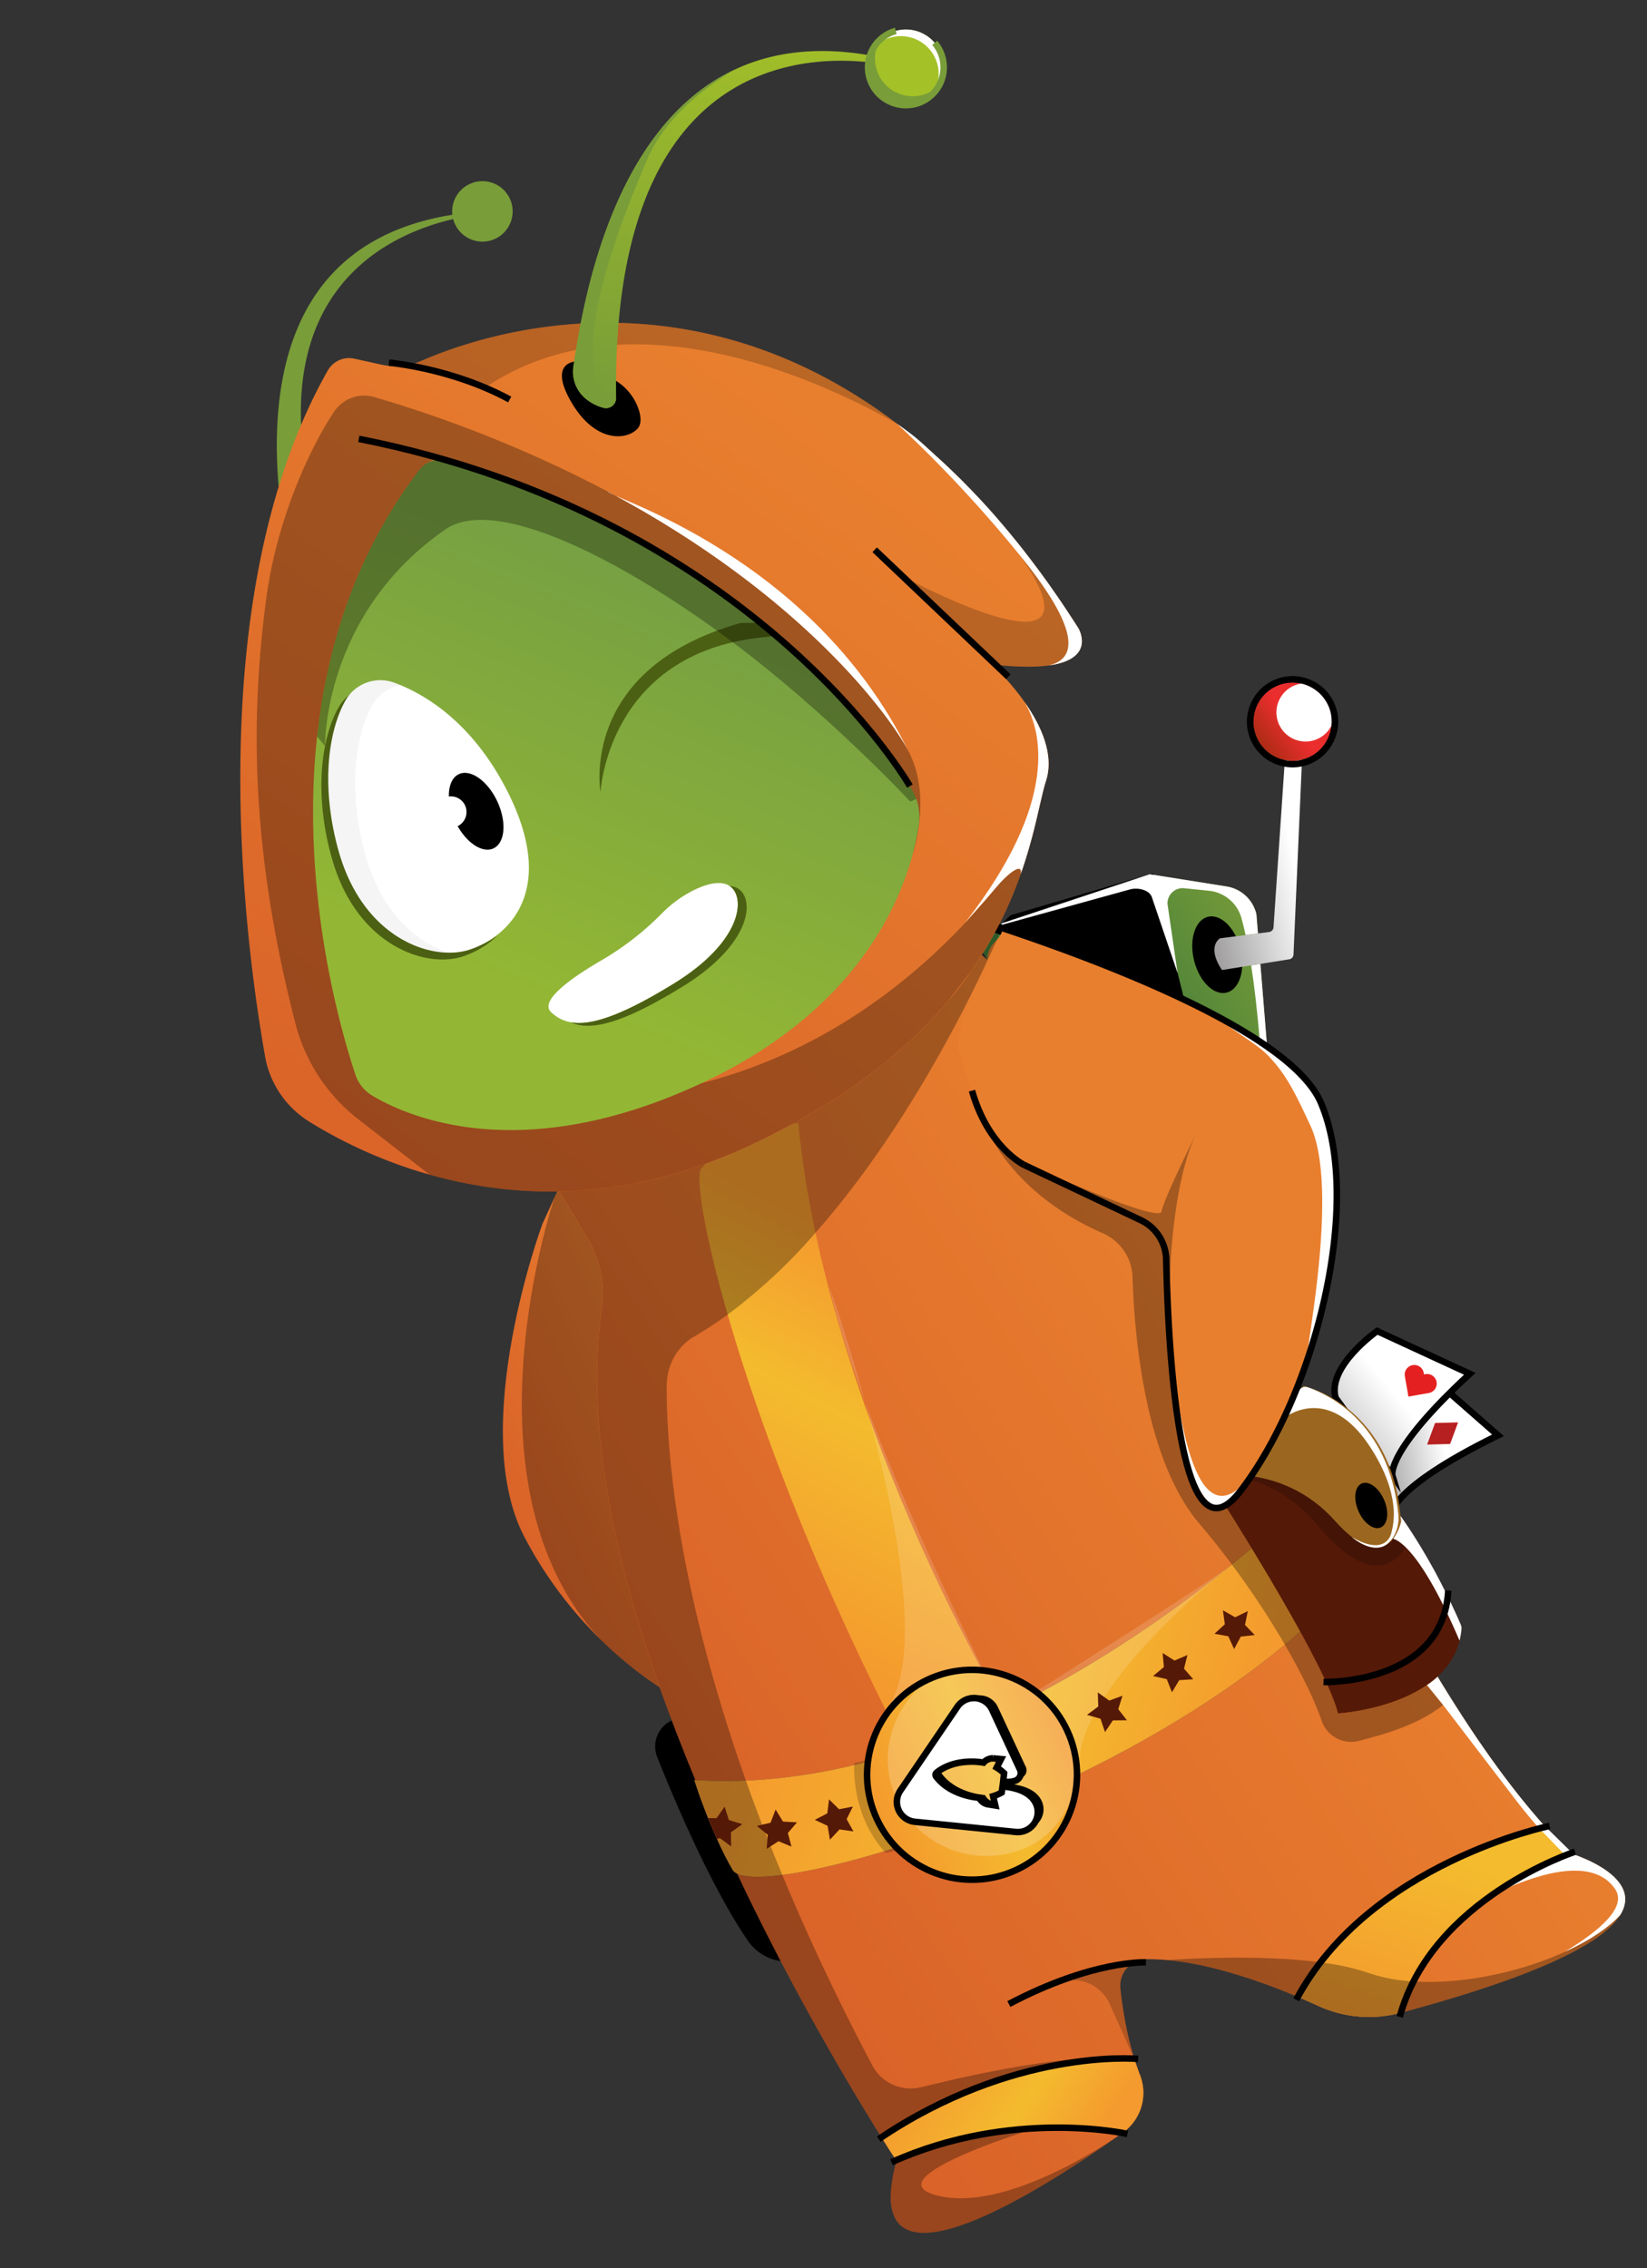 <svg xmlns="http://www.w3.org/2000/svg" xmlns:xlink="http://www.w3.org/1999/xlink" width="506.303" height="697.35" viewBox="0 0 506.303 697.35"><rect x="0" y="0" width="506.303" height="697.35" fill="#333333" stroke="none"/><defs><style>.a,.aa,.ab,.ac,.ad,.ae,.af,.ah,.ak,.c,.e,.f,.g,.h,.i,.j,.k,.l,.m,.n,.o,.p,.q,.r,.s,.t,.u,.v,.w,.x,.y,.z{stroke:rgba(0,0,0,0);}.a,.aa,.ab,.ac,.ad,.ae,.af,.ag,.ah,.ai,.aj,.ak,.al,.c,.d,.e,.f,.g,.h,.i,.j,.k,.l,.m,.n,.o,.p,.q,.r,.s,.t,.u,.v,.w,.x,.y,.z{stroke-width:2px;}.a{fill:url(#a);}.ai,.ap,.b,.d{fill:none;}.ag,.ai,.aj,.b,.d{stroke-miterlimit:10;}.c{fill:url(#b);}.ag,.aj,.al,.d{stroke:#000;}.e{fill:url(#c);}.g{fill:url(#d);}.h{opacity:0.3;}.i{fill:url(#e);}.aj,.al,.j,.m,.v{fill:#fff;}.k{fill:#424242;}.l{fill:url(#f);}.m{opacity:0.15;}.n{fill:#551907;}.o,.v{opacity:0.2;}.p{fill:#9b6720;}.q{fill:#e87f2e;}.r{fill:url(#g);}.s{fill:url(#h);}.t{fill:url(#i);}.u{fill:url(#j);}.w{fill:#799d39;}.x{fill:url(#k);}.y{fill:#4c6013;}.z{opacity:0.04;}.aa{fill:url(#l);}.ab{fill:url(#m);}.ac{fill:#a4c127;}.ad{fill:url(#n);}.ae{fill:#e52020;}.af{fill:#b72020;}.ag,.ah{fill:#727272;}.ai{stroke:#799d39;}.ak{fill:url(#o);}.am,.an,.ao{stroke:none;}.an{fill:#020202;}</style><linearGradient id="a" x1="0.244" y1="0.381" x2="1.608" y2="0.748" gradientUnits="objectBoundingBox"><stop offset="0.077" stop-color="#fff"/><stop offset="1" stop-color="#231f20"/></linearGradient><linearGradient id="b" x1="0.578" y1="0.528" x2="2.58" y2="0.001" gradientUnits="objectBoundingBox"><stop offset="0" stop-color="#fff"/><stop offset="1" stop-color="#231f20"/></linearGradient><linearGradient id="c" x1="-0.063" y1="0.749" x2="0.538" y2="0.592" gradientUnits="objectBoundingBox"><stop offset="0" stop-color="#799d39"/><stop offset="1" stop-color="#457d39"/></linearGradient><linearGradient id="d" y1="0.5" x2="1" y2="0.5" gradientUnits="objectBoundingBox"><stop offset="0" stop-color="#e87f2e"/><stop offset="1" stop-color="#da6329"/></linearGradient><linearGradient id="e" x1="0.194" y1="0.531" x2="0.913" y2="0.394" xlink:href="#d"/><linearGradient id="f" x1="0.172" y1="0.466" x2="1" y2="0.683" gradientUnits="objectBoundingBox"><stop offset="0" stop-color="#f49a2e"/><stop offset="0.415" stop-color="#f4bb2e"/><stop offset="1" stop-color="#f49a2e"/></linearGradient><linearGradient id="g" x1="0.022" y1="0.806" x2="0.941" y2="0.324" gradientUnits="objectBoundingBox"><stop offset="0.301" stop-color="#f4bb2e"/><stop offset="1" stop-color="#f49a2e"/></linearGradient><linearGradient id="h" x1="0.055" y1="0.31" x2="0.942" y2="0.975" xlink:href="#f"/><linearGradient id="i" x1="0.407" y1="0.911" x2="0.738" y2="0.053" xlink:href="#f"/><linearGradient id="j" x1="0" y1="0.5" x2="1" y2="0.5" xlink:href="#f"/><linearGradient id="k" x1="0.686" y1="0.269" x2="0.259" y2="0.673" gradientUnits="objectBoundingBox"><stop offset="0" stop-color="#93b734"/><stop offset="1" stop-color="#77a142"/></linearGradient><linearGradient id="l" x1="0.147" y1="0.684" x2="1.024" y2="0.235" xlink:href="#d"/><linearGradient id="m" x1="0.304" y1="0.811" x2="0.878" y2="-0.024" gradientUnits="objectBoundingBox"><stop offset="0" stop-color="#a4c127"/><stop offset="1" stop-color="#799d39"/></linearGradient><linearGradient id="n" x1="0.297" y1="0.49" x2="1.6" y2="0.797" xlink:href="#b"/><linearGradient id="o" x1="0.525" y1="0.495" x2="0.98" y2="0.399" gradientUnits="objectBoundingBox"><stop offset="0" stop-color="#ea2d2d"/><stop offset="1" stop-color="#ae2c15"/></linearGradient></defs><g transform="translate(568.578 560.631) rotate(155)"><path class="a" d="M38.374,0S35.215,6.906,0,7.8L12.594,36.451S28.311,39.4,32.638,30.37Z" transform="translate(49.018 147.005)"/><g class="b" transform="translate(49.018 147.005)"><path class="am" d="M38.374,0S35.215,6.906,0,7.8L12.594,36.451S28.311,39.4,32.638,30.37Z"/><path class="an" d="M 38.374 0 C 38.374 0 35.215 6.906 6.4849853515625e-05 7.797 L 12.594 36.451 C 12.594 36.451 15.047 36.911 18.28 36.911 C 23.234 36.911 30.02 35.832 32.638 30.37 L 38.374 0 M 43.388 -15.767 L 40.34 0.371 L 34.603 30.741 L 34.554 30.998 L 34.441 31.234 C 33.035 34.169 30.535 36.301 27.013 37.57 C 24.545 38.46 21.606 38.911 18.28 38.911 C 14.9 38.911 12.333 38.437 12.225 38.417 L 11.187 38.222 L 10.763 37.256 L -1.831 8.602 L -3.03 5.873 L -0.051 5.798 C 13.335 5.459 23.563 4.226 30.35 2.133 C 35.085 0.673 36.412 -0.717 36.613 -0.958 L 43.388 -15.767 Z"/></g><path class="c" d="M34.792,0S33.7,7.515,0,18.293L20.258,42.239s18.636-3.33,20.252-13.213Z" transform="translate(47.377 156.362)"/><path class="d" d="M34.792,0S33.7,7.515,0,18.293L20.258,42.239s18.636-3.33,20.252-13.213Z" transform="translate(47.377 156.362)"/><path class="e" d="M82.011,186.868l-57.243-6.655L4.932,166.828A11.194,11.194,0,0,1,.247,155.214L52.724,13.963a11.194,11.194,0,0,1,8.59-8.61L63.777,0Z" transform="translate(46.882 175.218)"/><path class="f" d="M0,38.371,7.483,0,51.221,42.61l-7.137,2.415Z" transform="translate(71.649 317.06)"/><line class="d" y1="66.305" x2="12.93" transform="translate(71.649 289.126)"/><g class="b" transform="translate(46.882 175.218)"><path class="am" d="M82.011,186.868l-57.243-6.655L4.932,166.828A11.194,11.194,0,0,1,.247,155.214L52.724,13.963a11.194,11.194,0,0,1,8.59-8.61L63.777,0Z"/><path class="ao" d="M 82.011 186.868 L 63.777 0 L 61.315 5.353 C 57.006 6.281 53.643 9.652 52.724 13.963 L 0.247 155.214 C -0.705 159.68 1.148 164.274 4.932 166.828 L 24.768 180.213 L 82.011 186.868 M 84.242 189.141 L 81.78 188.855 L 24.537 182.2 L 24.053 182.144 L 23.649 181.871 L 3.813 168.486 C 1.625 167.009 -0.054 164.934 -1.042 162.486 C -2.029 160.038 -2.26 157.38 -1.709 154.797 L -1.679 154.655 L -1.628 154.518 L 50.801 13.397 C 51.851 8.732 55.354 5.012 59.895 3.654 L 61.96 -0.836 L 65.049 -7.553 L 65.767 -0.194 L 84.002 186.674 L 84.242 189.141 Z"/></g><path class="f" d="M0,81.218H0a8.8,8.8,0,0,0,8.8-8.285c.819-14.064,1.908-43.028-1.4-63.015A14.856,14.856,0,0,0,.915,0h0Z" transform="translate(314.762 100.522)"/><path class="g" d="M55.314,0S74.086,24.878,75.771,62.911s-45.711,84.87-45.711,84.87L12.223,162.966,0,122.328,35.777,12.911Z" transform="translate(256.207 189.127)"/><path class="h" d="M48.446,20.487A115.264,115.264,0,0,0,38.379,0c-.2,2.076-.411,4.172-.666,6.248-.137,1.371-.294,2.762-.47,4.152-.157,1.293-.313,2.566-.49,3.858-.157,1.253-.313,2.526-.509,3.78,0,.059-.02.137-.02.2-.02.078-.02.137-.039.215-.294,2.155-.607,4.289-.94,6.424-.255,1.724-.548,3.447-.842,5.151-.137.881-.294,1.743-.45,2.605-.313,1.8-.646,3.6-1,5.366-.392,2.135-.823,4.25-1.273,6.346-.627,2.859-1.273,5.68-1.958,8.481-.255,1.156-.548,2.311-.842,3.447-.176.646-.333,1.293-.509,1.939-.451,1.743-.94,3.486-1.43,5.19-.47,1.684-.96,3.349-1.489,4.994-.274.94-.568,1.861-.862,2.762-.529,1.684-1.1,3.369-1.665,5.014-.059.137-.1.255-.137.372-.548,1.606-1.136,3.193-1.724,4.759a.072.072,0,0,1-.02.059c-.588,1.547-1.175,3.094-1.782,4.6-.157.392-.313.764-.47,1.136-.509,1.234-1.019,2.448-1.567,3.662-.274.646-.548,1.273-.842,1.9-.47,1.038-.94,2.076-1.43,3.095-.607,1.273-1.214,2.546-1.88,3.8-.176.392-.392.783-.588,1.175-.078.157-.157.294-.235.45-.548,1.058-1.116,2.115-1.7,3.153-.274.529-.568,1.038-.862,1.547-.607,1.077-1.234,2.154-1.88,3.212-.862,1.41-1.724,2.8-2.625,4.172q-.588.911-1.116,1.821A33.524,33.524,0,0,0,.207,135.121l1.684,16.06.078.705L4.1,150.065C7.414,146.54,68.678,80.595,48.446,20.487Z" transform="translate(275.437 192.559)"/><g class="b" transform="translate(256.207 189.127)"><path class="am" d="M55.314,0S74.086,24.878,75.771,62.911s-45.711,84.87-45.711,84.87L12.223,162.966,0,122.328,35.777,12.911Z"/><path class="ao" d="M 55.314 6.103515625e-05 L 35.777 12.911 L -7.62939453125e-06 122.328 L 12.223 162.966 L 30.06 147.781 C 30.06 147.781 77.453 100.946 75.771 62.911 C 74.086 24.878 55.314 6.103515625e-05 55.314 6.103515625e-05 M 55.778 -2.704 L 56.91 -1.205 C 57.107 -0.943 61.797 5.323 66.737 16.377 C 69.629 22.849 72.005 29.631 73.799 36.533 C 76.043 45.162 77.379 54.008 77.769 62.823 C 78.166 71.803 75.948 81.96 71.174 93.011 C 67.398 101.755 62.017 111.092 55.18 120.764 C 49.115 129.342 42.999 136.61 38.936 141.196 C 34.526 146.173 31.589 149.083 31.466 149.204 L 31.413 149.256 L 31.356 149.304 L 13.52 164.489 L 11.19 166.473 L 10.308 163.542 L -1.915 122.904 L -2.096 122.303 L -1.901 121.706 L 33.876 12.289 L 34.093 11.627 L 34.674 11.242 L 54.211 -1.669 L 55.778 -2.704 Z"/></g><path class="i" d="M205.981,346.492,204,327.674a33.435,33.435,0,0,1,3.849-20.02q.529-.931,1.118-1.829C266.26,218.531,237.7,29.853,237.7,29.853,268.592-6.529,200.534,2.843,171.1,8.264a15.028,15.028,0,0,0-12.366,13.692c-.65,10.106-3.508,20.15-5.774,26.758a8.163,8.163,0,0,1-11.025,4.863c-16.307-7.386-32.571-24.451-41.9-35.413a37.432,37.432,0,0,0-22-12.574C-38.281-14.978,9.884,27.834,9.884,27.834,32.378,86.375,26.771,192.1,26.771,192.1L32.378,300.35l27.167,59.337Z" transform="translate(71.649 0)"/><path class="j" d="M2.188,10.955C1.15,4.57,11.276,1.417,24.457.007,16.525-.091,9.4.908,4.186,3.042c-8.4,5.445-2.291,14.787,2.174,19.918.666.764,1.293,1.449,1.821,2,1.018,1.038,1.7,1.626,1.7,1.626s1.077.157,2.977.313c.078,0,.157.02.235.02a111.961,111.961,0,0,0,15.336-.411c2.977-.274,6.169-.705,9.5-1.332A79.7,79.7,0,0,1,18.679,23.8a.072.072,0,0,1-.059-.02C10.708,22.08,3.4,18.437,2.188,10.955Z" transform="translate(71.645 1.24)"/><path class="k" d="M1.565,50.655S130.248-.054,218.785,48.385c0,0,2.192-16.1.991-30S76.836-17.084,0,23.112Z" transform="translate(97.44 113.82)"/><g class="b" transform="translate(71.649 0)"><path class="am" d="M205.981,346.492,204,327.674a33.435,33.435,0,0,1,3.849-20.02q.529-.931,1.118-1.829C266.26,218.531,237.7,29.853,237.7,29.853,268.592-6.529,200.534,2.843,171.1,8.264a15.028,15.028,0,0,0-12.366,13.692c-.65,10.106-3.508,20.15-5.774,26.758a8.163,8.163,0,0,1-11.025,4.863c-16.307-7.386-32.571-24.451-41.9-35.413a37.432,37.432,0,0,0-22-12.574C-38.281-14.978,9.884,27.834,9.884,27.834,32.378,86.375,26.771,192.1,26.771,192.1L32.378,300.35l17.361,57.864Z"/><path class="ao" d="M 49.739 358.214 L 205.981 346.492 L 203.999 327.674 C 203.273 320.768 204.418 313.694 207.848 307.654 C 208.2 307.033 208.572 306.424 208.966 305.824 C 266.26 218.531 237.702 29.853 237.702 29.853 C 255.643 8.722 240.203 3.025 218.341 3.025 C 202.562 3.025 183.44 5.991 171.103 8.264 C 164.354 9.508 159.175 15.109 158.737 21.956 C 158.086 32.062 155.229 42.106 152.963 48.714 C 151.79 52.132 148.587 54.287 145.212 54.287 C 144.118 54.287 143.006 54.061 141.938 53.577 C 125.631 46.191 109.367 29.127 100.038 18.164 C 94.4 11.539 86.607 7.104 78.038 5.59 C 55.511 1.607 39.148 0 27.415 0 C -21.437 0 9.884 27.834 9.884 27.834 C 32.378 86.375 26.771 192.096 26.771 192.096 L 32.378 300.35 L 49.739 358.214 M 48.285 360.329 L 47.823 358.789 L 30.462 300.925 L 30.393 300.694 L 30.381 300.453 L 24.773 192.2 L 24.768 192.095 L 24.773 191.99 C 24.787 191.727 26.155 165.237 24.763 131.963 C 23.487 101.482 19.575 58.945 8.184 28.988 C 7.245 28.11 4.704 25.627 2.4 22.426 C 0.693 20.057 -0.534 17.775 -1.247 15.645 C -2.21 12.771 -2.253 10.143 -1.376 7.834 C -0.169 4.66 2.718 2.228 7.207 0.603 C 11.98 -1.124 18.778 -2 27.415 -2 C 40.145 -2 57.295 -0.109 78.386 3.621 C 87.419 5.217 95.65 9.922 101.562 16.868 C 109.953 26.729 126.464 44.373 142.763 51.755 C 143.542 52.108 144.366 52.287 145.212 52.287 C 147.85 52.287 150.205 50.59 151.071 48.065 C 153.307 41.545 156.105 31.7 156.741 21.828 C 156.863 19.92 157.31 18.062 158.069 16.308 C 158.805 14.609 159.816 13.046 161.074 11.663 C 162.323 10.289 163.781 9.131 165.408 8.22 C 167.069 7.29 168.863 6.643 170.74 6.297 C 183.797 3.892 202.654 1.025 218.341 1.025 C 225.527 1.025 231.447 1.641 235.936 2.857 C 238.532 3.56 240.72 4.483 242.441 5.6 C 244.406 6.876 245.827 8.442 246.666 10.255 C 247.885 12.891 247.866 15.997 246.609 19.488 C 245.444 22.721 243.159 26.406 239.81 30.451 C 240.256 33.562 241.768 44.562 243.26 60.512 C 244.297 71.601 245.123 82.884 245.714 94.05 C 246.452 108.008 246.824 121.821 246.819 135.105 C 246.806 168.945 244.376 199.604 239.595 226.23 C 236.751 242.074 233.031 256.652 228.539 269.561 C 226.12 276.514 223.427 283.122 220.537 289.199 C 217.508 295.566 214.178 301.529 210.638 306.922 C 210.272 307.48 209.918 308.058 209.587 308.641 C 206.508 314.065 205.263 320.574 205.988 327.465 L 207.97 346.282 L 208.186 348.332 L 206.131 348.486 L 49.889 360.208 L 48.285 360.329 Z"/></g><path class="l" d="M1.565,50.655S130.248-.054,218.785,48.385c0,0,2.192-16.1.991-30S76.836-17.084,0,23.112Z" transform="translate(97.44 113.82)"/><path class="m" d="M0,38.59S63.213,23.975,69.451,0l2.674,28.5S5.5,37.046,0,38.59Z" transform="translate(138.446 113.819)"/><g class="b" transform="translate(97.44 113.82)"><path class="am" d="M1.565,50.655S130.248-.054,218.785,48.385c0,0,2.192-16.1.991-30S76.836-17.084,0,23.112Z"/><path class="ao" d="M 1.565 50.655 C 1.565 50.655 60.504 27.43 126.049 27.43 C 157.355 27.43 190.166 32.728 218.785 48.385 C 218.785 48.385 220.977 32.288 219.776 18.386 C 219.091 10.445 172.53 0 118.414 0 C 77.803 0 32.941 5.88 -5.126953055878403e-06 23.112 L 1.565 50.655 M -0.275 53.53 L -0.432 50.769 L -1.997 23.226 L -2.07 21.938 L -0.927 21.34 C 14.646 13.193 33.793 7.065 55.981 3.125 C 65.848 1.373 76.37 0.05 87.254 -0.806 C 97.328 -1.598 107.812 -2 118.414 -2 C 131.41 -2 144.449 -1.406 157.169 -0.235 C 168.724 0.828 179.909 2.38 189.515 4.252 C 198.761 6.054 206.534 8.147 211.994 10.303 C 218.416 12.839 221.522 15.353 221.769 18.214 C 222.4 25.523 222.094 33.409 221.726 38.737 C 221.328 44.499 220.79 48.488 220.767 48.655 L 220.375 51.535 L 217.825 50.14 C 192.708 36.398 161.829 29.43 126.049 29.43 C 92.396 29.43 60.527 35.712 39.718 40.981 C 17.175 46.69 2.444 52.458 2.298 52.516 L -0.275 53.53 Z"/></g><path class="h" d="M36.472,176.677a15.216,15.216,0,0,1-2.485-16.047c7.145-16.636,20.261-52.4,13.393-77.332-1.43-5.171-2.683-10.4-3.741-15.61a257.553,257.553,0,0,1-4.348-29.2c-.946-10.455-1.048-19.568-.372-26.041A9.529,9.529,0,0,0,31.214,2.083C22.3.407,10.392-1.577,0,2,.254,4.038.687,7.718.883,9.755c.157-.059.333-.1.509-.156.235-.078.49-.137.725-.216a35.292,35.292,0,0,1,5.171-.921c.529-.059,1.058-.1,1.606-.137,1.469-.078,2.938-.1,4.387-.039l1.449.059a2.021,2.021,0,0,0,.333.02c.548.059,1.1.1,1.645.157,1.116.118,2.213.255,3.271.411,1.057.176,2.076.353,3.055.548.431.1.862.2,1.293.274.568.137,1.116.255,1.645.392.431.1.842.215,1.234.313.783.2,1.528.411,2.174.607q.5.147.94.294a2.136,2.136,0,0,0,.333.1c.353.118.666.235.96.313a3.384,3.384,0,0,0,.411.137c.176.078.333.118.47.176.607.2.94.333.94.333-.059.294-.117.588-.176.92v.02a63.669,63.669,0,0,0-.588,9.362v.02c-.02,4.818.2,10.537.607,16.609a2.5,2.5,0,0,1,.02.392,2.416,2.416,0,0,0,.039.392c.02.548.059,1.1.1,1.645.2,2.683.392,5.406.646,8.128.039.451.078.921.118,1.371.313,3.643.666,7.305,1.038,10.87.078.783.157,1.586.235,2.37.176,1.763.372,3.486.548,5.151.137,1.1.255,2.174.372,3.212.078.666.137,1.312.215,1.958.333,2.82.646,5.464.94,7.854.078.627.157,1.234.215,1.821a4.155,4.155,0,0,1,.059.49.479.479,0,0,1,.235,0,.957.957,0,0,1,.235-.02c.235,0,.47.02.7.039a4.782,4.782,0,0,1,1.214.274c12.084,4.289-8.559,54.6-17.549,75.052-.117.294-.255.588-.372.862a13.77,13.77,0,0,0,1.821,14.082c.059.078.118.137.176.215L49.671,206.12s.255.333.666.96c.02.039.039.059.059.1a24.583,24.583,0,0,1,4.8,15.668S57.811,200.922,36.472,176.677Z" transform="translate(94.808 84.719)"/><path class="j" d="M16.256,57.875l1.919,7.658c-.039,0-.059,0-.078.02a.693.693,0,0,0-.2.039c-.431.078-.862.157-1.293.255H16.57c-.059.02-.118.02-.176.039-.235.059-.45.1-.685.176-.1.02-.2.039-.274.059a1.637,1.637,0,0,1-.294.078c-.176.059-.353.1-.529.157s-.353.1-.509.156c-.02-.274-.039-.568-.078-.842-.059-.529-.118-1.116-.2-1.743,0-.078-.02-.157-.02-.235-.078-.646-.157-1.332-.235-1.978-.118-1-.235-1.978-.353-2.957C11.125,41.933,8.069,25.265,3.6,10.615c-.039-.137-.078-.255-.118-.392C2.8,7.971,2.076,5.758,1.312,3.6.881,2.389.45,1.175,0,0,.509.039,1.116.078,1.841.117h0a155.515,155.515,0,0,1,6.5,21.791Z" transform="translate(81.589 27.961)"/><g transform="translate(81.534 92.969)"><path class="n" d="M51.6,87.212S42.418,20.8,45.839,4.178c0,0-34.044-13.506-45.721,8.048,0,0-1.093,21.66,3.349,42.538S15.151,89.127,15.151,89.127Z" transform="translate(0.862 0)"/><path class="o" d="M44.6,47.272c-7.325-2.918-16.746-9.44-21.838-23.992-.02,0-.02,0,0-.02-.47-1.273-.881-2.6-1.254-4.015C14.983-5.1,4-.478,0,2.225a9.49,9.49,0,0,0,2.39,4,6.8,6.8,0,0,1,3.584-.862,1.68,1.68,0,0,1,.313.02,2.645,2.645,0,0,1,.392.039c1.625.2,3.388,1.195,5.092,3.506a14.162,14.162,0,0,1,1.038,1.547,5.4,5.4,0,0,1,.333.568c.1.176.215.353.313.548l.02.039c.039.117.1.215.137.333.255.47.47.96.705,1.489A39.674,39.674,0,0,1,15.9,17.639c.118.392.255.783.372,1.195.411,1.351.862,2.644,1.351,3.858.235.548.45,1.058.686,1.567.255.568.529,1.116.8,1.665.274.529.548,1.058.842,1.586.294.509.588,1,.881,1.508a40.743,40.743,0,0,0,2.9,4.074c.353.431.686.842,1.038,1.234s.705.783,1.058,1.156a42.632,42.632,0,0,0,6.522,5.66c1.077.764,2.154,1.449,3.193,2.057.353.2.685.392,1.038.588,1,.548,1.978,1.038,2.9,1.469.294.157.588.274.881.411.568.255,1.116.47,1.645.685.392.157.764.294,1.1.411C43.676,46.958,44.166,47.135,44.6,47.272Z" transform="translate(6.263 39.49)"/><g class="b" transform="translate(0.863 0)"><path class="am" d="M51.457,86.174C50.334,77.852,42.962,21.8,45.669,5.117A1.171,1.171,0,0,0,44.9,3.83C39.4,1.877,11.277-7,.475,11.592a2.892,2.892,0,0,0-.386,1.355C-.052,16.87-.5,36.129,3.468,54.764,7.91,75.645,15.151,89.128,15.151,89.128l35.4-1.861A.965.965,0,0,0,51.457,86.174Z"/><path class="ao" d="M 15.151 89.127 L 50.546 87.267 C 51.112 87.237 51.533 86.736 51.457 86.174 C 50.334 77.852 42.962 21.8 45.669 5.117 C 45.759 4.559 45.432 4.02 44.899 3.83 C 42.077 2.828 33.293 3.999023465439677e-05 23.951 3.999023465439677e-05 C 15.092 3.999023465439677e-05 5.732 2.542 0.475 11.592 C 0.234 12.005 0.107 12.469 0.089 12.947 C -0.052 16.87 -0.498 36.129 3.468 54.764 C 7.91 75.645 15.151 89.127 15.151 89.127 M 13.989 91.191 L 13.389 90.074 C 13.312 89.932 11.496 86.531 9.115 80.512 C 6.929 74.984 3.835 66.102 1.512 55.181 C -0.191 47.181 -1.291 38.182 -1.759 28.434 C -2.126 20.806 -1.986 15.012 -1.909 12.875 C -1.879 12.062 -1.653 11.271 -1.253 10.585 C 1.391 6.033 5.202 2.661 10.072 0.565 C 14.026 -1.137 18.696 -2 23.951 -2 C 28.109 -2 32.603 -1.466 37.307 -0.413 C 41.128 0.443 44.123 1.432 45.569 1.945 C 47.015 2.461 47.887 3.929 47.643 5.435 C 46.547 12.194 47.057 27.116 49.118 48.59 C 50.748 65.575 52.837 81.447 53.439 85.907 C 53.55 86.723 53.311 87.557 52.785 88.193 C 52.257 88.831 51.478 89.221 50.65 89.264 L 15.256 91.125 L 13.989 91.191 Z"/></g><path class="j" d="M2.4,10.478c-.039-3.114-.02-6.6.1-10.478A21.334,21.334,0,0,0,.478,2.918,2.772,2.772,0,0,0,.086,4.27a.881.881,0,0,1-.02.215v.2C.028,6.287-.051,9.538.047,13.827.106,16.452.2,19.468.4,22.758c.137,1.919.274,3.956.49,6.033q.147,1.674.353,3.408c.372,3.31.862,6.757,1.489,10.2.2-.529.411-1.1.627-1.645a14.224,14.224,0,0,1,4.426-3.721C6.452,35.92,2.75,31,2.4,10.478Z" transform="translate(0.869 8.674)"/><path class="d" d="M46.647,5.155S13.818-11.236,0,14.437" transform="translate(0 9.645)"/><path class="p" d="M52.276,42.39,13.556,55.061S-8.958,38.181,4.043,4.615c0,0,11.121-14.918,18.315,8.892S52.276,42.39,52.276,42.39Z" transform="translate(0.186 44.823)"/><path class="j" d="M22.546,48.612l-5.876,5.21-2.507.823a2.158,2.158,0,0,1-2.174-.49C8.17,50.433-6.206,34.843,3.058,7.482v-.02l.059-.176A11.46,11.46,0,0,1,7.465,1.371,8.666,8.666,0,0,1,10.16.161l.024-.02.065-.012.037-.012-.012.008A7.119,7.119,0,0,1,11.461,0a4.283,4.283,0,0,1,.705.059c2.194.372,4.571,2.011,6.785,6.164l.021.041a2.785,2.785,0,0,0,.151.358C13.664-1.189,9.784.607,8.1,2.123A22,22,0,0,0,3.548,9.891v.02C1.981,14.4,1.139,20.565,2.275,28.948,5.507,53.077,22.546,48.612,22.546,48.612Z" transform="translate(0.776 44.848)"/><g class="b" transform="translate(0.765 44.855)"><path class="am" d="M50.571,42.725l-36.4,11.912A2.148,2.148,0,0,1,12,54.145C8.183,50.43-6.279,34.75,3.122,7.275a11.506,11.506,0,0,1,4.346-5.9c3.69-2.476,9.685-3.206,14.309,12.1C28.008,34.1,45.89,40.662,50.567,42.051A.352.352,0,0,1,50.571,42.725Z"/><path class="ao" d="M 13.491 54.746 C 13.719 54.746 13.949 54.71 14.173 54.637 L 50.571 42.725 C 50.902 42.617 50.9 42.149 50.567 42.051 C 45.89 40.662 28.008 34.097 21.778 13.474 C 18.594 2.937 14.762 7.785213529132307e-05 11.479 7.785213529132307e-05 C 9.992 7.785213529132307e-05 8.618 0.602 7.468 1.374 C 5.39 2.766 3.933 4.909 3.122 7.275 C -6.279 34.75 8.183 50.43 12.003 54.145 C 12.408 54.539 12.943 54.746 13.491 54.746 M 13.491 56.746 C 12.406 56.746 11.382 56.331 10.608 55.579 C 7.613 52.665 3.468 47.652 0.731 40.319 C -0.988 35.712 -1.905 30.794 -1.993 25.701 C -2.099 19.604 -1.014 13.186 1.23 6.627 C 2.243 3.671 4.015 1.28 6.355 -0.288 C 8.048 -1.424 9.772 -2 11.479 -2 C 13.937 -2 16.192 -0.829 18.181 1.48 C 20.289 3.928 22.144 7.769 23.692 12.895 C 29.571 32.354 46.184 38.663 51.136 40.134 C 52.125 40.425 52.803 41.317 52.817 42.352 C 52.832 43.391 52.178 44.305 51.19 44.626 L 14.795 56.538 C 14.373 56.676 13.934 56.746 13.491 56.746 Z"/></g><ellipse class="f" cx="4.306" cy="7.362" rx="4.306" ry="7.362" transform="translate(6.308 50.319) rotate(1.625)"/></g><path class="q" d="M78.74,178.054c-4.178.987-2.852,7.137-9.417,9.2-2.188.689-3.224,2.654-3.547,2.329-25.1-25.1-66.556-66.871-65.765-89.8C1.165,66.334,39.519,19.329,72.97,2.027c27.7-14.329.627,51.232-9.5,74.2a13.72,13.72,0,0,0,2,14.3l25.375,30.61A24.332,24.332,0,0,1,96.451,137.7,192.648,192.648,0,0,1,94.1,161.669C93.539,164.914,83.607,176.9,78.74,178.054Z" transform="translate(53.549 169.709)"/><path class="r" d="M94.716,17.786c-1.645-1.841-3.193-3.586-4.563-5.21A37.364,37.364,0,0,0,68.158,0C43.774,28.813,0,22.232,0,22.232c1.273,3.31,2.448,6.775,3.545,10.361C3.545,32.593,56.642,46.44,94.716,17.786Z" transform="translate(81.534 5.596)"/><path class="h" d="M132.066,50.616c-8.559-4.975-16.9-12.163-23.973-19.194-1.057-1.038-2.076-2.1-3.055-3.114-1.645-1.684-3.173-3.349-4.6-4.936,0,0,0,.02-.02,0q-.97-1.087-1.88-2.115c-.568-.627-1.1-1.253-1.626-1.861-.353-.411-.725-.823-1.058-1.234A37.351,37.351,0,0,0,73.858,5.588c-.039,0-.1-.019-.137-.019C28.086-2.5,7.815-.777,0,4.276c14.964-6.13,45.674-2.859,66.16,8.363.118.059.216.118.333.176A51.456,51.456,0,0,1,77.6,20.845a68.721,68.721,0,0,0,8.872,7.129c1.018.705,2.076,1.391,3.153,2.076.039.039.1.059.137.1.45.274.9.568,1.351.842C104.587,39.354,121.568,46.522,132.066,50.616Z" transform="translate(75.831 0.006)"/><path class="j" d="M6.732,13.178,2.244.222,0,0,4.871,13.027Z" transform="translate(80.719 26.822)"/><path class="d" d="M70.291,0C45.909,28.81,0,23.25,0,23.25" transform="translate(80.169 4.566)"/><path class="o" d="M25.481,31.689a24.209,24.209,0,0,1-5.445-1.214,12.365,12.365,0,0,1-8.167-11.908L12.163,0A115.847,115.847,0,0,1,6.894,21.5,8.271,8.271,0,0,1,0,27.028C4.426,28.615,12.907,30.984,25.481,31.689Z" transform="translate(217.709 27.217)"/><path class="d" d="M0,15.518S55.089,28.654,93.163,0" transform="translate(83.9 22.789)"/><path class="h" d="M71.86,7.426C64.672-4.854,22.543.884,0,4.958,7.619,3.724,41.561-.976,57.64,11.4a15.26,15.26,0,0,1,2.468,2.252c3.584,4.074-.842,5.68-7.776,6.091-11.281.686-29.261-1.782-30.221-1.919a128.449,128.449,0,0,0,20.33,6.365c1.586.372,3.192.685,4.838.979,1.351.255,2.7.47,4.094.666,2.213.294,4.465.529,6.8.686q3.349.235,6.875.294c1.116-1.293,2.076-2.507,2.918-3.682a25.928,25.928,0,0,0,4.622-9.088A8.761,8.761,0,0,0,71.86,7.426Z" transform="translate(244.307 3.026)"/><path class="s" d="M80.634,30.162c-.686-5.525-1.156-8.58-1.156-8.58C38.7,21.035,12.868,0,12.868,0A15.041,15.041,0,0,0,.509,13.69C.392,15.451.216,17.2,0,18.939v.02C1.018,19.566,31.65,37.975,80.634,30.162Z" transform="translate(229.876 8.262)"/><path class="d" d="M0,0C1.017.607,33.689,19.171,82.673,11.356" transform="translate(228.81 26.843)"/><path class="t" d="M19.033,0S29.414,105.337,0,188.369L20.81,194.4l11.767-6.036C37.708,189.162,56.234,111.64,51.461,0Z" transform="translate(201.876 143.415)"/><path class="j" d="M10.243,2.331C9.754,1.547,9.3.764,8.853,0L0,23.875l2.762.784C4.465,18.763,6.875,11.438,10.243,2.331Z" transform="translate(52.465 292.191)"/><path class="m" d="M0,136.059S10.845,22.843,40.152,10.29L40.487,0,6.845,5.451S9.613,95.615,0,136.059Z" transform="translate(214.435 146.17)"/><path class="j" d="M27.142,24.609c-.165,2.4,2.719,4.522,5.09,4.922l40.907,6.876-.94.313L24.762,31.2,4.942,17.8A11.225,11.225,0,0,1,.241,6.187L2.3.644,5.96,1.8c-.458,2.017-.8,3.752-1.046,5.241a11.537,11.537,0,0,0,5.443,11.816l6.6,3.952a4.682,4.682,0,0,0,6.718-2.2L29.854,0Z" transform="translate(46.877 324.235)"/><path class="h" d="M196.189,117.422c-.039,1.645-.617,5.071-.7,6.735-.039,1.312-.4,4.787-.482,6.1-.392,10.028-1.565,20.044-2.564,30.209,0,.059-.02.118-.02.157q-.881,9.166-2.155,18.234c-4.936,35.509-14.337,69.568-31.043,95.029q-.587.911-1.116,1.821a33.524,33.524,0,0,0-3.858,20.036l1.684,16.06-.012.008c-1.467-.676-2.924-1.271-4.415-1.869-.823-.333-1.645-.646-2.468-.96-.7-.274-1.41-.529-2.135-.784-.8-.294-1.625-.588-2.448-.862-.47-.157-.94-.313-1.41-.451-2.272-.744-4.622-1.449-7.012-2.076q-1.674-.47-3.408-.881c-.9-.215-1.8-.431-2.722-.607-.783-.2-1.586-.353-2.389-.509-1.038-.215-2.1-.411-3.153-.607-1.371-.235-2.762-.47-4.152-.666a.98.98,0,0,0-.235-.039c-1.41-.215-2.84-.392-4.289-.568-1.293-.157-2.585-.294-3.917-.411-1.7-.157-3.427-.294-5.19-.392-1.547-.1-3.114-.157-4.7-.2-1.586-.059-3.192-.078-4.818-.078-1.978,0-3.937.019-5.856.078-.96.02-1.9.039-2.86.078-2.115.078-4.191.176-6.228.313-2.017.118-3.976.274-5.9.45-2.272.215-4.485.45-6.659.725q-.5.059-.94.117c-1.077.137-2.115.294-3.153.451-1.116.157-2.233.313-3.33.509-1.293.215-2.546.431-3.78.666-2.252.431-4.446.881-6.561,1.371-1.1.255-2.155.509-3.212.783a.7.7,0,0,0-.2.039c-.96.255-1.9.49-2.84.744-.1.02-.2.059-.274.078-.979.255-1.919.529-2.859.823-.823.235-1.626.47-2.429.725-.176.059-.372.118-.548.176q-1.469.47-2.879.94c-.842.294-1.665.568-2.468.862-.783.274-1.528.568-2.272.842-.509.2-1,.392-1.489.588-2.154.823-4.211,1.7-6.209,2.6-.313.137-.607.274-.9.411-.078.039-.157.078-.255.117l-.078.039q-5.288,2.468-9.969,5.171c-.94.529-1.861,1.077-2.761,1.626-.842.509-1.665,1.038-2.468,1.547-.294.2-.588.372-.862.548s-.529.353-.783.529c-1.743,1.156-3.408,2.331-4.994,3.506L0,326.277c1.371-1.214,3.6-3.173,6.561-5.66a.412.412,0,0,1,.118-.078c4.622-3.9,10.988-9.088,18.685-14.846C42.148,293.138,65.2,277.8,89.976,267.011a169.991,169.991,0,0,1,35.078-11.379,113.919,113.919,0,0,1,12.018-1.747v-.023s9.969-.176,14.67-11.127c.155-.358.3-.67.437-.948,6-13.095,15.306-37.457,22.173-74.173q1.7-9.107,3.173-19.214c1.136-7.873,2.154-16.2,3-24.991.646-6.718,1.195-13.71,1.606-21,.215-3.271.372-6.62.509-10.008.854-19.658.858-41.24-.323-64.793A13.3,13.3,0,0,0,171.6,15.236l-.186-.037-10.478-2.174C146.97,9.95,129.147,5.367,117.827,0h.627a127.4,127.4,0,0,0,44.42,8.4q5.611.088,11.712-.294c4.642-.294,9.479-.823,14.532-1.626,1.665,13.377,4.661,41.228,5.641,75.013.118,4.113.216,8.324.255,12.594.02,1.508.732,4.5.815,6.03A168.992,168.992,0,0,1,196.189,117.422Z" transform="translate(121.387 31.937)"/><g class="b" transform="translate(201.876 143.415)"><path class="am" d="M19.033,0S29.414,105.337,0,188.369L20.81,194.4l11.767-6.036C37.708,189.162,56.234,111.64,51.461,0Z"/><path class="ao" d="M 19.033 4.57763671875e-05 C 19.033 4.57763671875e-05 29.414 105.337 6.866455078125e-05 188.369 L 20.81 194.405 L 32.577 188.369 C 32.603 188.373 32.629 188.375 32.656 188.375 C 37.895 188.375 56.21 111.075 51.461 0 L 19.033 4.57763671875e-05 M 16.826 -2 L 19.033 -2 L 51.461 -2 L 53.378 -2 L 53.459 -0.085 C 54.518 24.667 54.498 49.397 53.402 73.417 C 52.469 93.872 50.778 113.494 48.379 131.737 C 45.855 150.923 43.163 163.867 41.349 171.347 C 40.198 176.093 39.064 180.047 37.979 183.097 C 36.85 186.271 35.825 188.311 34.846 189.332 C 34.319 189.883 33.745 190.217 33.134 190.331 L 21.723 196.184 L 21.016 196.547 L 20.253 196.326 L -0.557 190.289 L -2.593 189.699 L -1.885 187.701 C 13.223 145.054 17.565 96.343 18.548 62.989 C 19.105 44.086 18.665 28.008 18.198 17.848 C 17.692 6.855 17.049 0.262 17.043 0.196 L 16.826 -2 Z"/></g><path class="o" d="M5.249,30.217S13.12,16.622,8.218,1.1L3,0,0,28.985Z" transform="translate(264.168 115.954)"/><path class="d" d="M69.427,22.765C28.65,22.216,0,0,0,0" transform="translate(241.516 7.324)"/><path class="j" d="M35.674,0C16.636,20.761.717,46.437.012,66.983A30.172,30.172,0,0,0,2.068,77.99a.019.019,0,0,1,.02.02c.451,1.234.979,2.507,1.547,3.8.274.607.548,1.214.862,1.841.235.451.45.9.685,1.371.784,1.489,1.626,3.016,2.546,4.563,2.057,3.506,5.6,7.488,8.263,11.17-2.82-5.131-5.952-9.681-7.343-13.618C5.966,79.518,5.907,72.806,5.907,62.028,5.907,43.071,30.307,8.539,35.674,0Z" transform="translate(53.628 202.508)"/><path class="j" d="M7.893,1.747C5.288,3.1,2.644,4.626,0,6.33,7.658,1.884,24.885-6.827,14.072,32.861,20.669,12.8,22.641-5.891,7.893,1.747Z" transform="translate(118.704 169.992)"/><path class="h" d="M25.081,6.632c.744-1.684.96-4.536,1.861-6.632C22.1,10.361,10.263,30.323,0,38.137,2.252,36.453,18.422,23.4,20.185,20.655c1.939-3.036,25.3,23.736,25.3,23.736L27.079,20.929A13.707,13.707,0,0,1,25.081,6.632Z" transform="translate(91.938 239.298)"/><path class="d" d="M0,0S14.47,7.615,43.607,6.191" transform="translate(214.08 52.733)"/><ellipse class="u" cx="31.262" cy="31.262" rx="31.262" ry="31.262" transform="translate(206.893 96.331)"/><path class="v" d="M56.569,30.426A30.419,30.419,0,0,0,26.141,0C16.92,0,9.579,5.235,4.011,11.716c.349-.76-.392.719,0,0C1.336,16.611,0,18.922,0,24.882a34.709,34.709,0,0,0,34.712,34.71l-.276-.652C47.049,55.241,56.569,44.238,56.569,30.426Z" transform="translate(205.725 100.261)"/><g class="d" transform="translate(206.893 96.331)"><ellipse class="am" cx="31.262" cy="31.262" rx="31.262" ry="31.262"/><ellipse class="ap" cx="31.262" cy="31.262" rx="32.262" ry="32.262"/></g><path class="w" d="M96.457,2.511a9.756,9.756,0,0,1,3.282,9.934C94.033,35.756,73.517,115.275,0,86.9a21.4,21.4,0,0,1,5.6.834C23.91,92.49,81.171,100.218,88.709,2.486a2.831,2.831,0,0,1,3.512-2.4A12.079,12.079,0,0,1,96.457,2.511Z" transform="translate(171.439 539.913)"/><ellipse class="w" cx="9.301" cy="9.301" rx="9.301" ry="9.301" transform="translate(162.138 617.516)"/><path class="x" d="M69.645,205.193,30.281,150.257,0,81.047s.866-32.876,2.6-35.9S75.508,0,75.508,0l52.1,3.185L189.465,26.11l29.414,31.145-14.707,54.936L178.65,182.268l-30.279,39.569-68.779,3.686Z" transform="translate(111.469 342.441)"/><g transform="translate(129.876 383.738)"><path class="y" d="M12.633.22A27.965,27.965,0,0,0,0,1.532a28.442,28.442,0,0,1,8.755-.274A20,20,0,0,1,14.748,3.1c.274.137.568.274.842.431a4.992,4.992,0,0,1,.842.45c.294.157.568.333.862.509a17.872,17.872,0,0,1,1.665,1.136h.02A19.576,19.576,0,0,1,20.6,6.918a8.982,8.982,0,0,1,.8.705,30.027,30.027,0,0,1,3.819,4.152,8.407,8.407,0,0,1,.705.94c.235.313.47.666.685,1,.45.666.881,1.351,1.293,2.1a11.822,11.822,0,0,1,.588,1.1c.215.372.392.744.588,1.136.176.392.353.783.529,1.195a32.4,32.4,0,0,1,1.43,3.8c.137.45.274.881.392,1.351.118.431.235.862.333,1.312a42.74,42.74,0,0,1,1.116,6.992c.039.588.078,1.175.1,1.782.02.646.039,1.312.039,1.978a56.982,56.982,0,0,1-.764,9.205c-3.251,20-12.554,34.823-21.6,41.208a13.758,13.758,0,0,1-1.939,1.116,12.071,12.071,0,0,0,5.837-2.154C23.6,79.444,32.884,64.617,36.135,44.621,40.64,17,24.384,1.728,12.633.22Z" transform="translate(131.4 37.833)"/><path class="j" d="M33.241,85.818A12.3,12.3,0,0,1,17.46,84.36C10.9,77.77,1.067,64.021.076,40.23-1.424,4.218,19.581-1.284,31.335.219s28.008,16.787,23.507,44.4C51.583,64.616,42.3,79.44,33.241,85.818Z" transform="translate(109.899 38.851)"/><path class="f" d="M9.5,15.672a4.818,4.818,0,0,0,3.345,4.575c-1.31,2.991-3.363,4.926-5.678,4.926C3.208,25.173,0,19.539,0,12.588S3.208,0,7.169,0c3.621,0,6.606,4.72,7.092,10.845A4.831,4.831,0,0,0,9.5,15.672Z" transform="translate(114.077 64.159)"/><path class="y" d="M23.076,28.883C74.339,37.262,84.093,0,84.093,0S64.212,37.636,19.075,22.132,23.076,28.883,23.076,28.883Z" transform="translate(0 65.951)"/><path class="j" d="M23.362,22.131a88.768,88.768,0,0,1,22.715-5.147c9.8-.889,22.672-2.995,20.784-7.875-3-7.752-12.253-11-38.012-8S-3.159,17.111,1.341,21.862c1.97,2.078,5.662,2.673,9.193,2.685a36.8,36.8,0,0,0,12.827-2.417Z" transform="translate(59.619 1.952)"/><path class="z" d="M38.868,42.575c-3.259,19.995-12.546,34.819-21.6,41.2a12.3,12.3,0,0,1-15.78-1.457C1.007,81.835.509,81.3,0,80.746a12.167,12.167,0,0,0,10.345-1.731c9.054-6.375,18.344-21.2,21.6-41.194C34.872,19.868,29.026,7.133,21.35,0,31.856,4.983,42.636,19.454,38.868,42.575Z" transform="translate(125.873 40.897)"/><path class="y" d="M64.821,5.67C60.375.458,50.367-1.4,28.842,1.1c-25.755,3.016-32,16-27.5,20.761A5.58,5.58,0,0,0,2.813,23C-.36,17.733,6.534,5.905,30.957,3.063,49.583.891,59.572,1.988,64.821,5.67Z" transform="translate(57.515 0)"/></g><path class="h" d="M4.72,0S16.054,34.913,33.5,67.506c19.766,36.929,46.892,71.918,65.347,68.779,45.345-7.717,61.726-44.734,61.726-44.734l3.226,12.323L110.506,162.24l-32.8-9.523L23.031,81.12,2.832,32.387,0,0Z" transform="translate(124.172 406.739)"/><path class="d" d="M86.235,208.216S-1.142,133.238.011,99.786,39.519,19.329,72.97,2.027c27.7-14.329.627,51.232-9.5,74.2a13.72,13.72,0,0,0,2,14.3l25.375,30.61" transform="translate(53.635 169.709)"/><path class="d" d="M0,0S7.691,9.542,4.808,27.379" transform="translate(144.475 290.845)"/><path class="aa" d="M282.231,87.9c-9.338,34.88-41.239,136.337-106.54,182.871a7.546,7.546,0,0,1-8.974-.127l-6.749-5.174a20.04,20.04,0,0,0-11.695-4.146C121.824,260.65,19.088,248.479.027,101.511c0,0-2.017-17.88,28.838,1.154,0,0-11.534-27.108,0-39.508S66.643,0,158.923,0C228.168,0,264.615,42.707,278.5,64.026A29.686,29.686,0,0,1,282.231,87.9Zm-24.7-24.862c-7.164-10.606-32.25-39.395-93.418-39.395-58.767,0-85.292,30.469-94.015,43.647a17.17,17.17,0,0,0-2.63,12.069C79.625,159.8,138.527,216.3,154.4,230.239a7.678,7.678,0,0,0,8.639,1c78.7-41.114,94-139.152,96.416-160.279A11.74,11.74,0,0,0,257.533,63.043Z" transform="translate(59.534 331.783)"/><path class="j" d="M50.022,111.266C9.029,56.838.627,11.849,0,0,1.6,67,50.358,109.4,50.022,111.266Z" transform="translate(122.876 421.182)"/><path class="o" d="M42.234,44.868,27.8,8.125C-1.951-9.855.027,7.616.027,7.616c3.31,25.52,9.146,46.966,16.667,65C-18.3-36.217,41.118,43.36,42.234,44.868Z" transform="translate(59.528 425.67)"/><path class="j" d="M13.249,1.093C12.6.9,12,.721,11.408.565c-.255-.059-.49-.1-.725-.157a18.209,18.209,0,0,0-1.9-.313C4.905-.336,2.731.761,1.517,2.249A5.857,5.857,0,0,0,.792,3.385a8.383,8.383,0,0,0-.764,4.23C.185,8.771.322,9.907.5,11.043c.157,1.116.313,2.252.49,3.369.333,2.233.685,4.426,1.077,6.6.137.862.294,1.724.451,2.585q.94,5.141,2.037,10.028L5.2,36.5c.02.1.059.215.078.313.215.96.45,1.9.685,2.84.607,2.468,1.234,4.9,1.9,7.266.294,1.058.588,2.1.881,3.134.842,2.859,1.724,5.66,2.644,8.383.294.881.588,1.743.9,2.6.235.686.47,1.371.705,2.017.313.881.627,1.763.96,2.624.45,1.175.9,2.35,1.351,3.506.392.979.764,1.939,1.156,2.879.078.2.157.372.235.548,3.192,7.678,3.506,8.97,7.266,15.453A401.664,401.664,0,0,1,6.687,34.82C1.713,14.725,1.047-1.609,13.249,1.093Z" transform="translate(59.527 425.67)"/><g class="b" transform="translate(59.534 331.783)"><path class="am" d="M282.231,87.9c-9.338,34.88-41.239,136.337-106.54,182.871a7.546,7.546,0,0,1-8.974-.127l-6.749-5.174a20.04,20.04,0,0,0-11.695-4.146C121.824,260.65,19.088,248.479.027,101.511c0,0-2.017-17.88,28.838,1.154,0,0-11.534-27.108,0-39.508S66.643,0,158.923,0C228.168,0,264.615,42.707,278.5,64.026A29.686,29.686,0,0,1,282.231,87.9Zm-24.7-24.862c-7.164-10.606-32.25-39.395-93.418-39.395-58.767,0-85.292,30.469-94.015,43.647a17.17,17.17,0,0,0-2.63,12.069c12.155,80.438,70.54,137.168,86.414,151.109,2.389,2.1,6.334,2.243,9.154.768,78.7-41.114,94-139.152,96.416-160.279A11.74,11.74,0,0,0,257.533,63.043Z"/><path class="ao" d="M 158.923 0 C 66.657 0 40.4 50.757 28.865 63.156 C 17.331 75.556 28.865 102.664 28.865 102.664 C 18.145 96.052 11.395 93.895 7.148 93.895 C -0.831 93.896 0.027 101.511 0.027 101.511 C 19.088 248.479 121.824 260.65 148.273 261.327 C 152.515 261.435 156.599 262.89 159.967 265.474 L 166.716 270.648 C 168.059 271.678 169.664 272.192 171.273 272.192 C 172.818 272.192 174.367 271.718 175.691 270.775 C 240.991 224.242 272.892 122.785 282.231 87.905 C 284.409 79.771 283.088 71.082 278.496 64.026 C 264.615 42.707 228.168 0 158.923 0 C 158.918 0 158.929 0 158.923 0 M 158.931 232.218 C 157.075 232.218 155.232 231.656 153.884 230.472 C 138.01 216.531 79.625 159.801 67.47 79.363 C 66.832 75.146 67.746 70.851 70.1 67.294 C 78.824 54.117 105.349 23.648 164.115 23.648 C 225.283 23.648 250.369 52.437 257.533 63.043 C 259.104 65.367 259.774 68.174 259.455 70.961 C 257.038 92.088 241.741 190.126 163.038 231.24 C 161.809 231.883 160.366 232.218 158.931 232.218 M 158.922 -2 L 158.923 -2 L 158.923 -2 L 158.925 -2 C 167.374 -2 175.705 -1.36 183.685 -0.099 C 191.14 1.08 198.475 2.83 205.484 5.104 C 217.951 9.147 229.765 14.956 240.6 22.368 C 260.211 35.783 272.943 51.833 280.172 62.934 C 285.042 70.417 286.496 79.707 284.162 88.422 C 279.533 105.715 269.164 140.069 251.745 175.845 C 242.08 195.695 231.459 213.467 220.179 228.667 C 213.73 237.357 206.962 245.337 200.063 252.387 C 192.603 260.01 184.794 266.744 176.851 272.404 C 175.21 273.574 173.281 274.192 171.273 274.192 C 169.165 274.192 167.168 273.515 165.499 272.235 L 158.75 267.061 C 155.692 264.715 152.051 263.424 148.222 263.327 C 141.075 263.144 129.707 262.188 116.131 258.674 C 99.489 254.366 84.052 247.386 70.249 237.928 C 61.823 232.154 53.96 225.4 46.877 217.853 C 38.997 209.456 31.9 199.882 25.785 189.397 C 19.087 177.912 13.4 165.049 8.883 151.165 C 6.484 143.792 4.367 135.981 2.59 127.95 C 0.745 119.612 -0.785 110.803 -1.956 101.768 L -1.959 101.751 L -1.961 101.734 C -1.973 101.624 -2.076 100.618 -1.886 99.297 C -1.622 97.46 -0.907 95.846 0.18 94.63 C 1.801 92.815 4.145 91.895 7.147 91.895 C 9.695 91.895 12.773 92.58 16.296 93.933 C 18.937 94.946 21.887 96.356 25.107 98.141 C 24.235 95.412 23.25 91.836 22.569 87.901 C 21.698 82.871 21.511 78.298 22.015 74.31 C 22.666 69.146 24.478 64.935 27.4 61.794 C 28.786 60.305 30.468 58.142 32.416 55.637 C 36.021 51.001 40.509 45.231 46.653 38.972 C 53.947 31.544 61.715 25.328 70.402 19.969 C 75.574 16.779 81.1 13.897 86.827 11.405 C 93.119 8.667 99.839 6.317 106.801 4.42 C 114.344 2.366 122.386 0.784 130.705 -0.28 C 139.627 -1.421 149.121 -2 158.922 -2 L 158.922 -2 Z M 158.931 230.218 C 160.056 230.218 161.186 229.952 162.112 229.468 C 240.257 188.645 255.255 90.078 257.467 70.734 C 257.734 68.409 257.168 66.075 255.876 64.162 C 248.053 52.582 223.453 25.648 164.115 25.648 C 106.31 25.648 80.277 55.545 71.768 68.398 C 69.703 71.519 68.879 75.306 69.448 79.064 C 81.817 160.924 143.054 218.299 155.204 228.969 C 156.12 229.775 157.444 230.218 158.931 230.218 Z"/></g><path class="o" d="M128.952,80.047a111.132,111.132,0,0,1-18.8-16.413h-.02C56.818,72.114,14.454,20.428,0,0,37.7,71.429,103.843,78.852,124.31,79.361A19.406,19.406,0,0,1,128.952,80.047Z" transform="translate(83.489 513.743)"/><path class="f" d="M11.043,27.078S19.22,31.1,17.958,16.631,7.788-1.331,3.079.412c-1.765.654-2.585,2.7-2.922,5a16.61,16.61,0,0,0,3.688,12.7Z" transform="translate(153.508 545.659)"/><path class="ab" d="M131.347,4.633a10.772,10.772,0,0,1-.3,11.55C116.568,38.029,65.733,112.4.995,58.936c-.723-.6-.268-2.384-.995-3.012,0,0,70.4,63.557,123.307-54.213A3.125,3.125,0,0,1,127.851.534,13.3,13.3,0,0,1,131.347,4.633Z" transform="translate(35.16 555.659)"/><ellipse class="ac" cx="11.625" cy="11.625" rx="11.625" ry="11.625" transform="translate(23.115 600.316)"/><path class="w" d="M10.776,22.435A11.618,11.618,0,0,0,0,2,11.621,11.621,0,1,1,10.776,22.435Z" transform="translate(27.386 600.723)"/><path class="j" d="M7.372,0A11.619,11.619,0,0,0,18.148,20.432,11.621,11.621,0,1,1,7.372,0Z" transform="translate(23.114 601.13)"/><line class="d" x2="20.723" y2="52.737" transform="translate(85.39 428.839)"/><ellipse class="f" cx="7.354" cy="12.004" rx="7.354" ry="12.004" transform="translate(58.389 311.034) rotate(11.183)"/><path class="ad" d="M46.7,14.917l-14.546-4.64a1.559,1.559,0,0,0-1.837.733L4.164,58.421,0,55.173,28.28.839a1.559,1.559,0,0,1,1.81-.78L50.208,5.8S51.824,13.689,46.7,14.917Z" transform="translate(13.737 313.546)"/><g class="b" transform="translate(13.737 313.546)"><path class="am" d="M46.7,14.917l-14.546-4.64a1.559,1.559,0,0,0-1.837.733L4.164,58.421,0,55.173,28.28.839a1.559,1.559,0,0,1,1.81-.78L50.208,5.8S51.824,13.689,46.7,14.917Z"/><path class="ao" d="M 29.663 0 C 29.092 0 28.553 0.313 28.28 0.839 L 5.340576171875e-05 55.173 L 4.164 58.421 L 30.318 11.01 C 30.599 10.501 31.129 10.204 31.684 10.204 C 31.841 10.204 32 10.228 32.156 10.277 L 46.702 14.917 C 51.824 13.689 50.208 5.8 50.208 5.8 L 30.089 0.06 C 29.948 0.019 29.804 0 29.663 0 M 29.663 -2 C 29.991 -2 30.317 -1.954 30.634 -1.865 L 50.756 3.877 L 51.923 4.21 L 52.167 5.399 C 52.186 5.492 52.631 7.708 52.363 10.119 C 51.958 13.761 50.113 16.156 47.168 16.862 L 46.626 16.992 L 46.094 16.823 L 31.895 12.293 L 5.915 59.387 L 4.783 61.439 L 2.934 59.998 L -1.23 56.75 L -2.543 55.727 L -1.774 54.25 L 26.505 -0.084 C 27.119 -1.265 28.329 -2 29.663 -2 Z"/></g><path class="ae" d="M4.585,9.967A2.943,2.943,0,0,0,8.193,7.889l.121-.45L9.846,1.755,4.162.224,3.712.1A2.945,2.945,0,0,0,.1,2.178h0A2.945,2.945,0,0,0,2.18,5.788l.45.121-.121.448A2.945,2.945,0,0,0,4.585,9.967Z" transform="translate(57.589 174.524)"/><path class="af" d="M0,4.984,5.023,0,11.51,2.83,6.486,7.814Z" transform="translate(56.956 157.649)"/><path class="d" d="M28.834,25.943S12.043,16.287,0,0" transform="translate(188.276 570.861)"/><path class="d" d="M0,0S7.977,94.818,108.422,168.354" transform="translate(127.005 411.146)"/><path class="d" d="M0,0" transform="translate(297.566 137.531)"/><path class="d" d="M0,0" transform="translate(336.712 135.296)"/><path class="ag" d="M0,0" transform="translate(299.757 92.905)"/><path class="ag" d="M0,0" transform="translate(285.129 96.006)"/><path class="h" d="M224.236,58.228,211.525,33.452l-.019-.02a138.23,138.23,0,0,0-23.973-16.589c-1.371-.744-2.8-1.489-4.231-2.213C166.008,6.013,144.659,0,118.689,0,86.98,0,63.066,5.993,44.851,14.376c-.078.039-.157.078-.255.117L34.549,19.7A126.06,126.06,0,0,0,0,49.082c14.1-8.99,63.81-36.762,123.879-25.442,61.166,0,86.255,28.791,93.424,39.387a11.819,11.819,0,0,1,1.92,7.932c-2.409,21.113-17.705,119.159-96.42,160.269-2.82,1.469-6.757,1.332-9.146-.764C97.772,216.519,39.387,159.8,27.244,79.361a17.182,17.182,0,0,1,2.624-12.084,81.811,81.811,0,0,1,5.66-7.521C34.1,61.264,22.308,74.23,23.111,89.389c.627,11.849,9.029,56.837,50.022,111.266l.039.039a388.8,388.8,0,0,0,52.7,56.6,11.1,11.1,0,0,0,13.1,1.214c10.89-6.561,29.79-22.191,43.3-43.382,19.762-31,36.841-67.531,47.006-122.057A54.454,54.454,0,0,0,224.236,58.228Z" transform="translate(99.765 331.793)"/><path class="w" d="M83.689,4.639A13.836,13.836,0,0,0,80.184.526,3.136,3.136,0,0,0,75.64,1.721S94.4,12.062,36,64.18C27.185,72.053,14.748,76.3,0,77.89c41.757-.176,72.6-45.478,83.376-61.714A10.737,10.737,0,0,0,83.689,4.639Z" transform="translate(82.823 555.659)"/><path class="ah" d="M0,0" transform="translate(266.387 20.85)"/><path class="ai" d="M9.709,23.091A11.623,11.623,0,1,0,.415,14.71" transform="translate(23.115 600.317)"/><path class="j" d="M46.155,0C44.529.764,38.63,3.147,33.248,5.66c-5.754,2.687-11.125,3.78-8.99.725-.431.411-.823.823-1.214,1.234-.1.118-.2.215-.294.313q-.881.911-1.7,1.821c-1.645,1.8-3.153,3.545-4.563,5.229C11.41,21.035,7.865,26.108,5.123,29.046-.694,35.293-.635,45.282.834,53.645-.087,43.519,3.85,21.623,46.155,0Z" transform="translate(83.282 365.891)"/><path class="aj" d="M0,0" transform="translate(104.857 186.438)"/><ellipse class="ak" cx="12.033" cy="12.033" rx="12.033" ry="12.033" transform="translate(0 367.334)"/><g class="d" transform="translate(0 367.334)"><ellipse class="am" cx="12.033" cy="12.033" rx="12.033" ry="12.033"/><ellipse class="ap" cx="12.033" cy="12.033" rx="13.033" ry="13.033"/></g><path class="j" d="M13.842,2.947a8.944,8.944,0,0,0-12.073-1.1A11.849,11.849,0,0,0,.014,7.413,12.076,12.076,0,0,0,4.656,17.539,8.956,8.956,0,0,0,13.842,2.947Z" transform="translate(0.001 371.327)"/><path class="f" d="M36.075,27.39,9.307,43.327A6.157,6.157,0,0,1,0,38.036V17.947a2.541,2.541,0,0,1,2.736-2.738A7.773,7.773,0,0,1,6.25,16.551l-.319.527L4.914,18.752A13.112,13.112,0,0,0,6.236,21.3l-2.317,1.79,2.194,1.275a3.825,3.825,0,0,0,3.145.008s6.961,5.147,14.4,3.316a.85.85,0,0,0,.625-1c-1.59-7.5-9.25-11.528-9.25-11.528a3.826,3.826,0,0,0-1.377-2.828l-2.1-1.42-.6,2.865A13.051,13.051,0,0,0,8.087,13.7l-.646,1-.378.58C3.97,13.509,0,10.419,0,6.165A6.155,6.155,0,0,1,9.307.877L36.075,16.812A6.155,6.155,0,0,1,36.075,27.39Z" transform="translate(222.153 105.104)"/><path class="al" d="M36.075,27.39,9.307,43.327A6.157,6.157,0,0,1,0,38.036V17.947a2.541,2.541,0,0,1,2.736-2.738A7.774,7.774,0,0,1,6.25,16.551l-.319.527L4.914,18.752A13.12,13.12,0,0,0,6.236,21.3l-2.317,1.79,2.194,1.275a3.824,3.824,0,0,0,3.145.008s6.961,5.147,14.4,3.316a.85.85,0,0,0,.625-1c-1.59-7.5-9.25-11.528-9.25-11.528a3.826,3.826,0,0,0-1.377-2.828l-2.1-1.42-.6,2.865A13.051,13.051,0,0,0,8.087,13.7l-.646,1-.378.58C3.97,13.509,0,10.419,0,6.165A6.155,6.155,0,0,1,9.307.877L36.075,16.812A6.155,6.155,0,0,1,36.075,27.39Z" transform="translate(224.112 105.104)"/><g transform="translate(140.059 122.216)"><g transform="translate(0 0)"><path class="n" d="M6.833,12.246,8.108,8.111l4.129-1.295L8.7,4.327,8.742,0,5.281,2.6l-4.1-1.38,1.4,4.094L0,8.785l4.326-.066Z" transform="translate(0 6.357)"/><path class="n" d="M6.661,12.141l1.47-4.07,4.186-1.1L8.9,4.32,9.151,0,5.57,2.428,1.539.855l1.2,4.156L0,8.359l4.325.14Z" transform="translate(22.517 2.397)"/><path class="n" d="M6.446,11.988,8.134,8l4.239-.868L9.106,4.3,9.591,0,5.883,2.231,1.944.441l.976,4.215L0,7.85l4.311.375Z" transform="translate(45.916 0)"/><path class="n" d="M5.716,12.111,8.009,8.441l4.323-.191L9.551,4.935,10.7.765,6.692,2.386,3.083,0l.3,4.316L0,7.012,4.2,8.059Z" transform="translate(135.417 4.989)"/><path class="n" d="M4.3,12.387l3.119-3,4.239.869L9.769,6.364,11.9,2.6l-4.286.593L4.7,0,3.94,4.26,0,6.048,3.816,8.088Z" transform="translate(153.038 8.812)"/><path class="n" d="M6.4,9.765,2.656,11.932l.56-4.291L0,4.747l4.252-.793L6.011,0,8.079,3.8l.927.1c-.047,2.29-.178,5.372-.286,6.97Z" transform="translate(168.512 16.71)"/></g></g></g></svg>